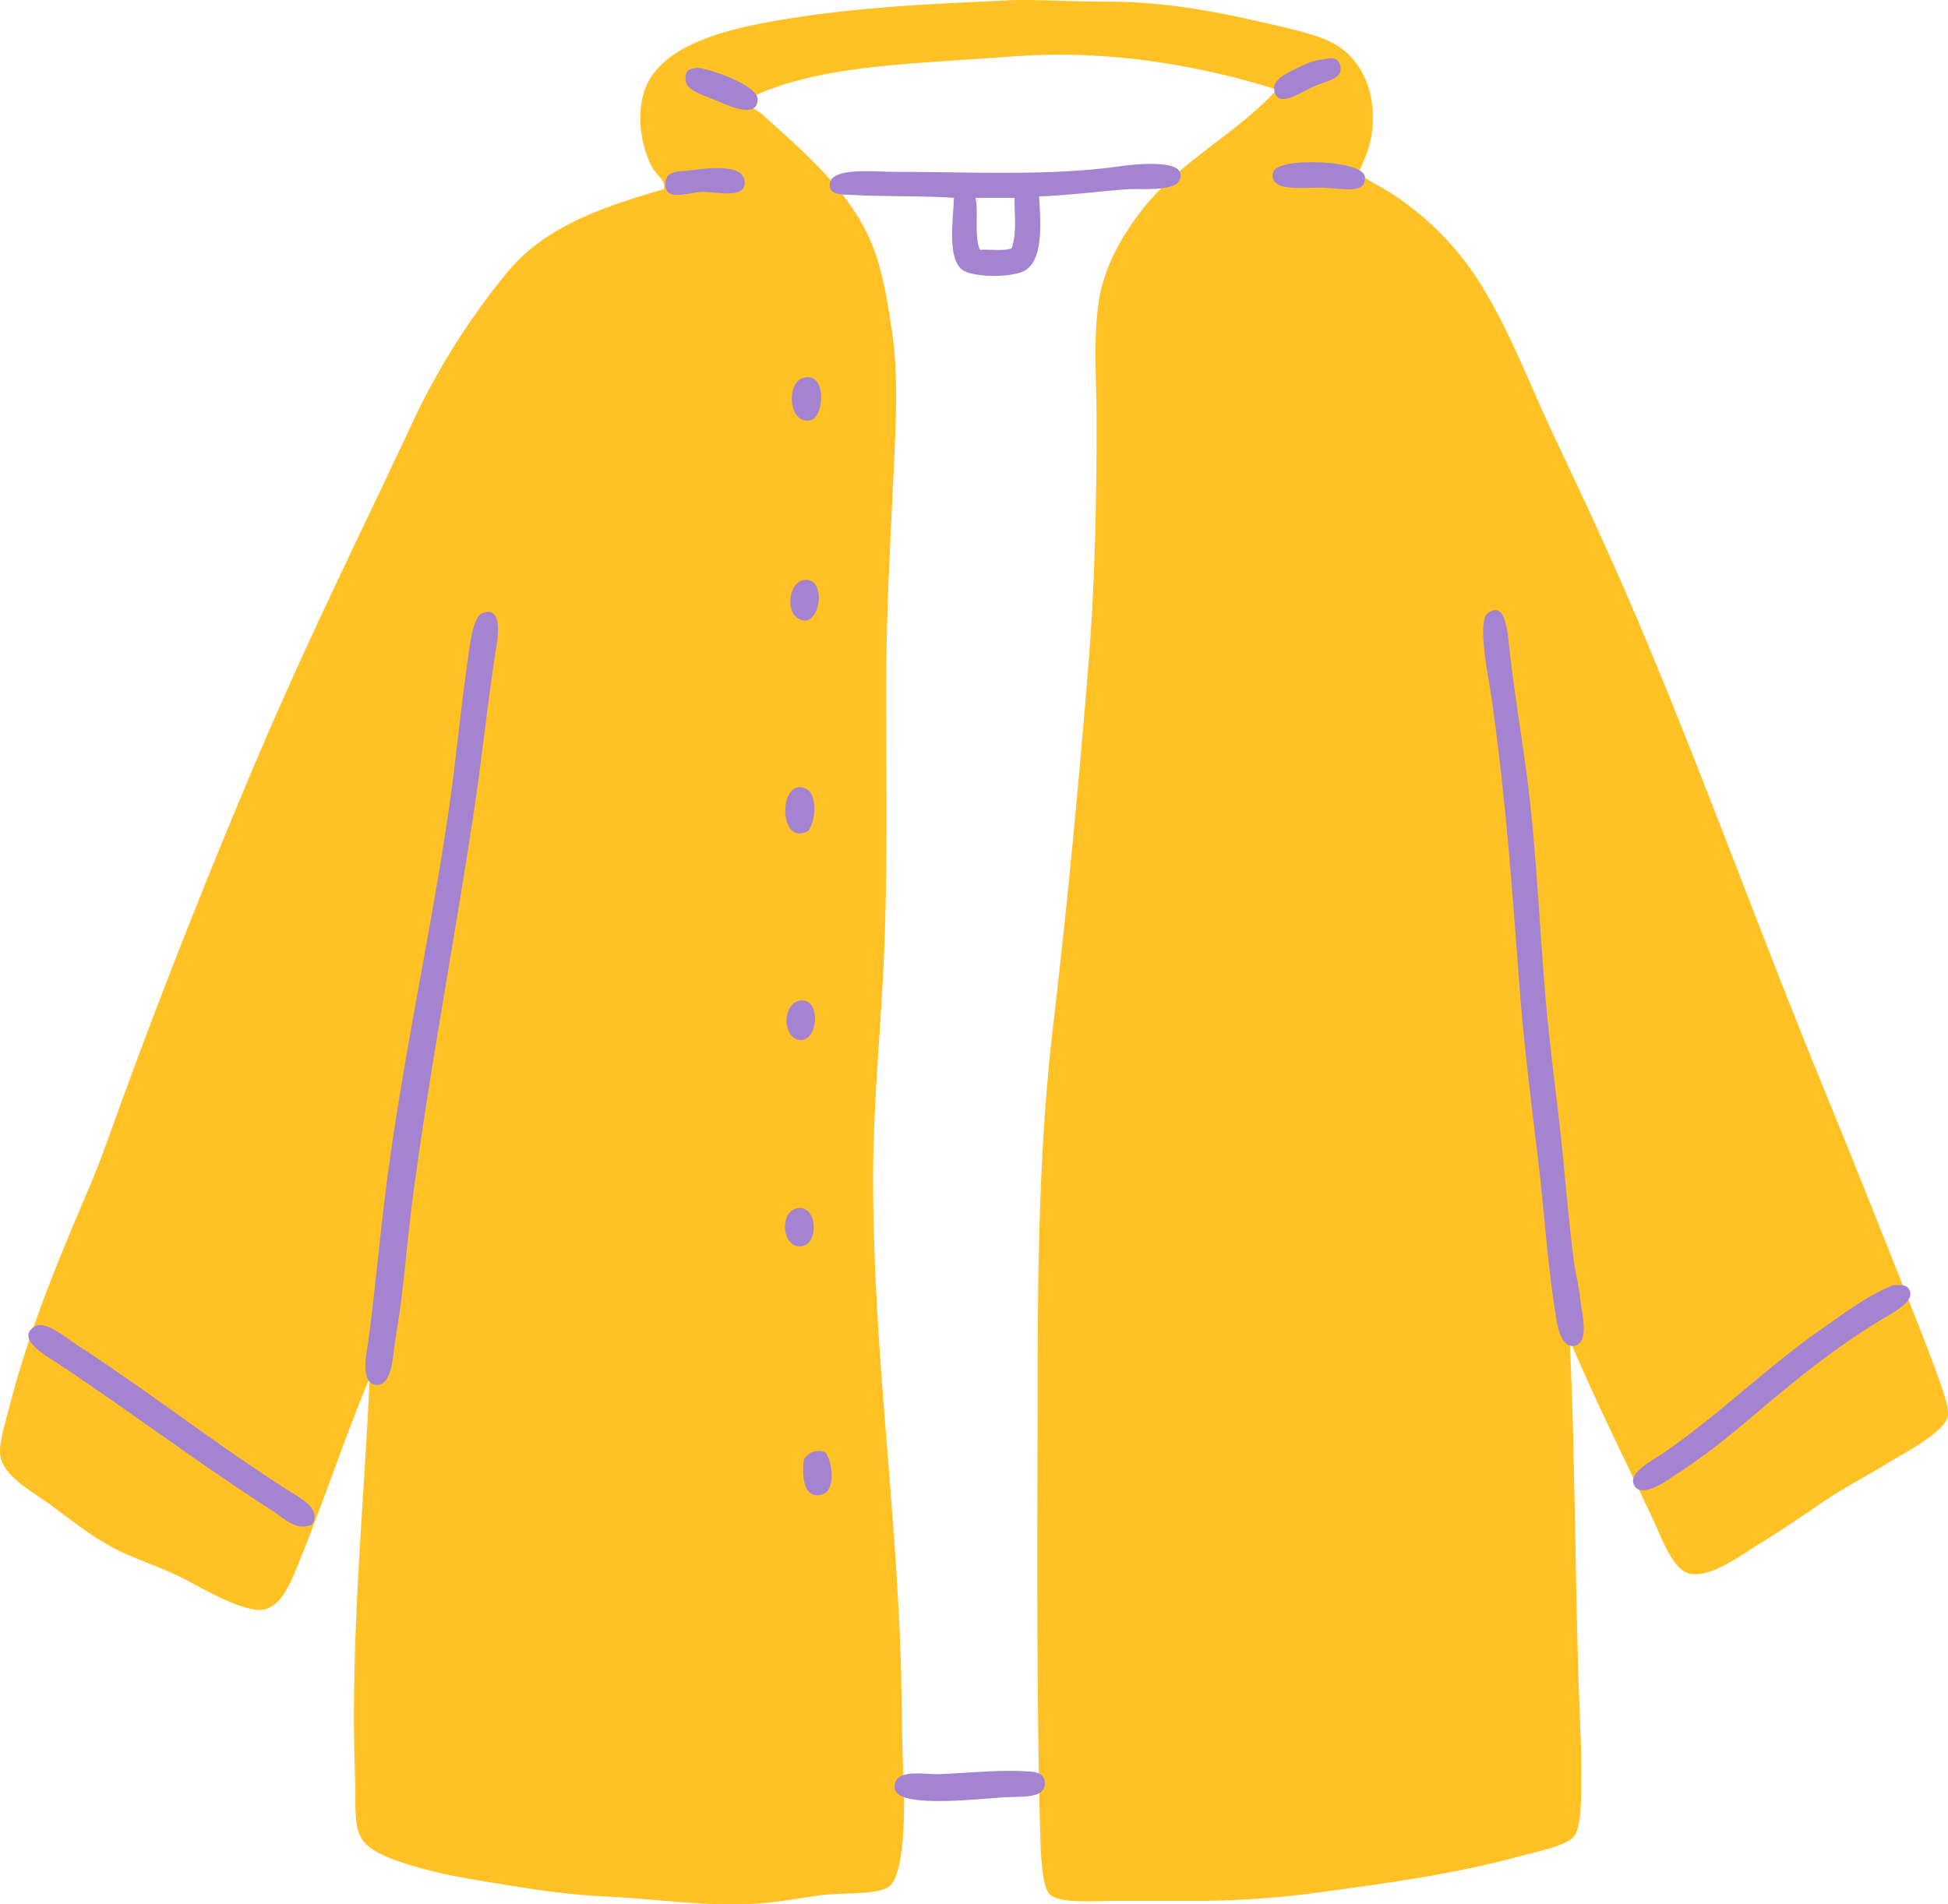 <svg xmlns="http://www.w3.org/2000/svg" width="1080" height="1056" viewBox="0.02 -0.014 1080.007 1056.007" style=""><g><title>icons135_380324632</title><g fill-rule="evenodd" data-name="Layer 2"><path d="M752.8 96.1c6.5 4.4 13.5 7.7 20 12a162.5 162.5 0 0 1 47.2 48c16.5 25.9 27.8 56.5 41.5 85.5s27.1 57.4 40 87.2c38.4 88.6 71.5 181.7 108.8 272.7 18.1 44.2 35.9 88.9 54.4 136 2.5 6.3 5.6 14.3 8.8 23.2s7.3 19.4 6.4 24.7c-1.6 8.7-25.3 21.1-32.8 25.6-12.5 7.7-24.9 14.1-36 21.6s-21.7 15-35.2 23.2c-10.1 6.2-27.6 19.5-39.2 16.8-9.4-2.2-15.4-19.9-20-29.6-15.9-33.8-32-66-46.4-99.9 3.2 67.4 2.8 136.6 5.6 208.7.4 9.4 1 22.2.8 35.2-.1 11.3.1 25.8-4 31.2s-20.1 8.4-30.3 11.2c-33.8 9.1-67.4 14.1-104.8 19.1a525.9 525.9 0 0 1-77.6 5.6h-41.6c-12.7 0-31.8 1.6-36.7-4-3.5-3.9-4.5-18.1-4.9-31.1-2.2-79.9-1.6-166.6-1.5-246.3 0-73.9 1-140.3 8.8-205.6 7.3-62 13.7-129.1 19.1-195.1 3.7-44.8 4.8-90.1 4.8-137.5 0-24.7-2.1-48.6 1.6-69.6 3.3-18.2 12.5-34.1 23.2-48 21.7-28.1 51.5-41.6 75.2-67.2-41.2-13-93-22.6-147.1-18.4s-107.3 4.4-145.6 23.2c-1.1 4.8 4.7 6.6 7.2 8.8 20.4 18.5 43.8 37.9 57.6 64.8 8.2 16 11.4 35.1 14.4 55.2s2.6 41.5 1.6 64.7c-1.9 43.2-4.8 88.9-4.8 134.4s.8 92.7-.8 138.3-6.4 88.7-6.4 132.8c0 90.8 11.8 172 15.2 263.1.8 20.9.5 44.8 1.6 68 1 20.9.5 55-8 61.5-6.2 4.8-26.1 3.3-37.6 4.8-13.2 1.8-26.1 4.3-37.6 4.8-28.3 1.4-52.6-2.6-80.8-4-26.7-1.2-48.5-5.2-75.1-9.6a266 266 0 0 1-34.4-7.9c-10.5-3.2-23-7.6-27.2-15.2s-2.8-19.6-3.2-30.4c-3.1-78.3 4.6-149.4 8-224.7-13.8 33-24.8 66.9-39.2 102.3-3.6 8.9-9.3 24.9-20 26.4s-33.8-11.8-41.6-16c-13.6-7.3-27.5-11.2-40-17.6s-23.4-15-34.3-23.2-27.3-16.4-29.6-28c-1.3-6.2 2.2-17.1 4.8-27.2 11.6-45.2 28-83.5 44.8-123.1 6.8-16.2 12.4-32.6 18.3-48.8 24.3-66.3 49.7-130.1 76-191.9 27.3-64 56.9-123.4 84.8-183.1a394 394 0 0 1 52-82.4c21.2-25.9 53.3-36.6 87.1-46.4 1.2-4.9-4.2-7.9-6.4-12-6.3-11.5-10.1-32-2.4-47.2 12.3-24.2 52.9-31.8 87.2-36.8 39.3-5.6 76.3-7 114.4-8.8 12.4-.5 32.8.8 51.9.8 34.1 0 61.7 5.6 89.6 12 14.1 3.3 29.1 6.4 38.4 12 15.1 9.2 22.1 27.2 20 47.2-.9 8.3-3.9 16.4-8 24z" fill="#ffc124"></path><path d="M733.6 32.9c2.2-.2 8.4-2.7 9.6 4s-7.4 7.9-15.2 11.2c-6 2.6-20.9 13.4-21.6.8-.3-4.9 8.1-8.9 11.2-10.4s9.1-4.8 16-5.6zM380.1 44.1c.1 5.7 8.2 8 16 11.2s23.4 10.9 24 0c.5-8.4-30.3-18.6-34.4-17.6-2.6.7-5.7-.1-5.6 6.4zm325.5 53.6c.4 8.9 17.9 5.9 28.8 6.4s22.7 3.5 22.4-5.6-35.1-9.9-44-7.2c-3.4 1-7.4 1.8-7.2 6.4zm-80 7.2c9.1-.5 30.9 2.1 28.8-8.8-1.5-7.9-28-4.7-32.8-4-39.5 5.6-81.3 3.2-125.5 3.2-10.9 0-37.5-3.1-36 8 .7 5 6.5 4.5 12.8 4.8 18.1 1 40.3.4 56 1.6-.6 13.8-3.6 34 4.8 40 5.6 4 25.6 4.4 33.6.8 11.5-5.3 9.7-27.4 8.8-41.6 17.3-.6 36.9-3.2 49.5-4zm-84.7 4.8h21.6c0 10.6 1.3 19.4-1.6 28-4.6 1.6-11.8.5-17.6.8-3.2-7.2-.7-20.2-2.4-28.8zm-172-7.2c.4 8.8 11 4.7 19.2 4s25.2 4.5 24.8-5.6-19.3-7.9-30.4-6.4c-6 .8-13.9-.4-13.6 8zm80.8 130.4c7.5-2.1 8.8-27.8-4.8-23.2-9.3 3.1-7.5 26.5 4.8 23.2zm-8 109.5c12.7 9.4 18-22.8 4-20.8-7.9 1.2-10.1 16.3-4 20.8zm385.5 46.4c7.5 53 11 101.8 15.2 157.5 2.5 34 7.3 70.3 11.2 104 2.9 26.3 4.4 49.6 8.7 77.6.5 2.8 2 19.7 10.4 18.4s4.6-17 4-21.6c-1.6-14-2.8-16.2-4-24.8-2.7-20.6-4-36.1-5.6-52.8-3.3-35.3-8.2-66-11.1-104.8-2.8-36.1-4.5-71.2-8.8-107.1-2.8-22.5-7.8-52.2-10.4-76-1.3-11.2-2.4-25.9-12-19.2-6 5.2.5 35.4 2.4 48.8zm-567.8-23.2c-4.1 28.7-6.8 57.3-10.4 82.4-10.2 70.2-25.9 139.2-35.2 212.7-3.2 25.3-6.2 57.7-9.6 83.2-.6 4.4-5 22.8 4 24s9.6-15.6 10.4-20.8c2.2-15 2.8-17.7 4-27.2 2.6-21.8 4.1-39.9 6.4-56.8 10-74.9 23.7-145.5 34.4-217.5 3.5-23.9 7.3-57.9 11.2-83.2.9-5.9 5.4-27.2-7.2-22.4-5.2 2-7 18.4-8 25.6zm187.9 72c-15.7-8.2-16.3 32.5.8 23.2 4.8-6.4 4.6-20.4-.8-23.2zm-3.2 139.1c10.1.1 11.2-25.1-1.6-21.6-9 2.5-8.5 21.5 1.6 21.6zm-1.6 114.4c12.5 1.3 11.1-25.1-1.6-20.8-8.2 2.7-7.3 19.8 1.6 20.8zm607 21.6c-13.9 5.5-26.7 15.3-39.2 24-30.5 21.2-57.7 48.3-88.8 69.5-3.4 2.4-17.7 9.8-16 16 3 10.8 20.7-2.6 21.6-3.2 22.9-14.6 37-27.4 56.8-43.9s36-29 57.6-42.4c5.6-3.6 18.8-9.6 17.6-16-.9-4.4-4.7-4.3-8-4-.5 0-1.2-.2-1.6 0zM159.4 826.2c-40.4-25.9-78.1-55.4-115.9-79.9-8.6-5.6-18.8-14.7-24.8-10.4-9.9 6.9 7.5 16.2 14.4 20.8 40.6 27.1 77.6 55.1 117.5 80.7 6.4 4.1 13.6 12 22.4 8 6-8.9-8-15.6-13.6-19.2zm286.3-16.8c-1.5 12 1.1 22.3 10.4 19.2 7.2-2.3 5.6-17.8 1.6-23.2a9.2 9.2 0 0 0-12 4zm74.4 174.4c-8.3.2-25.3-3.4-24 8s48.3 5.4 61.6 4.8c10-.5 21.9.7 21.6-8-.3-6.3-6.7-6.2-11.2-6.4-15.7-.9-33.6 1.2-48 1.6z" fill="#a484d1"></path></g></g></svg>